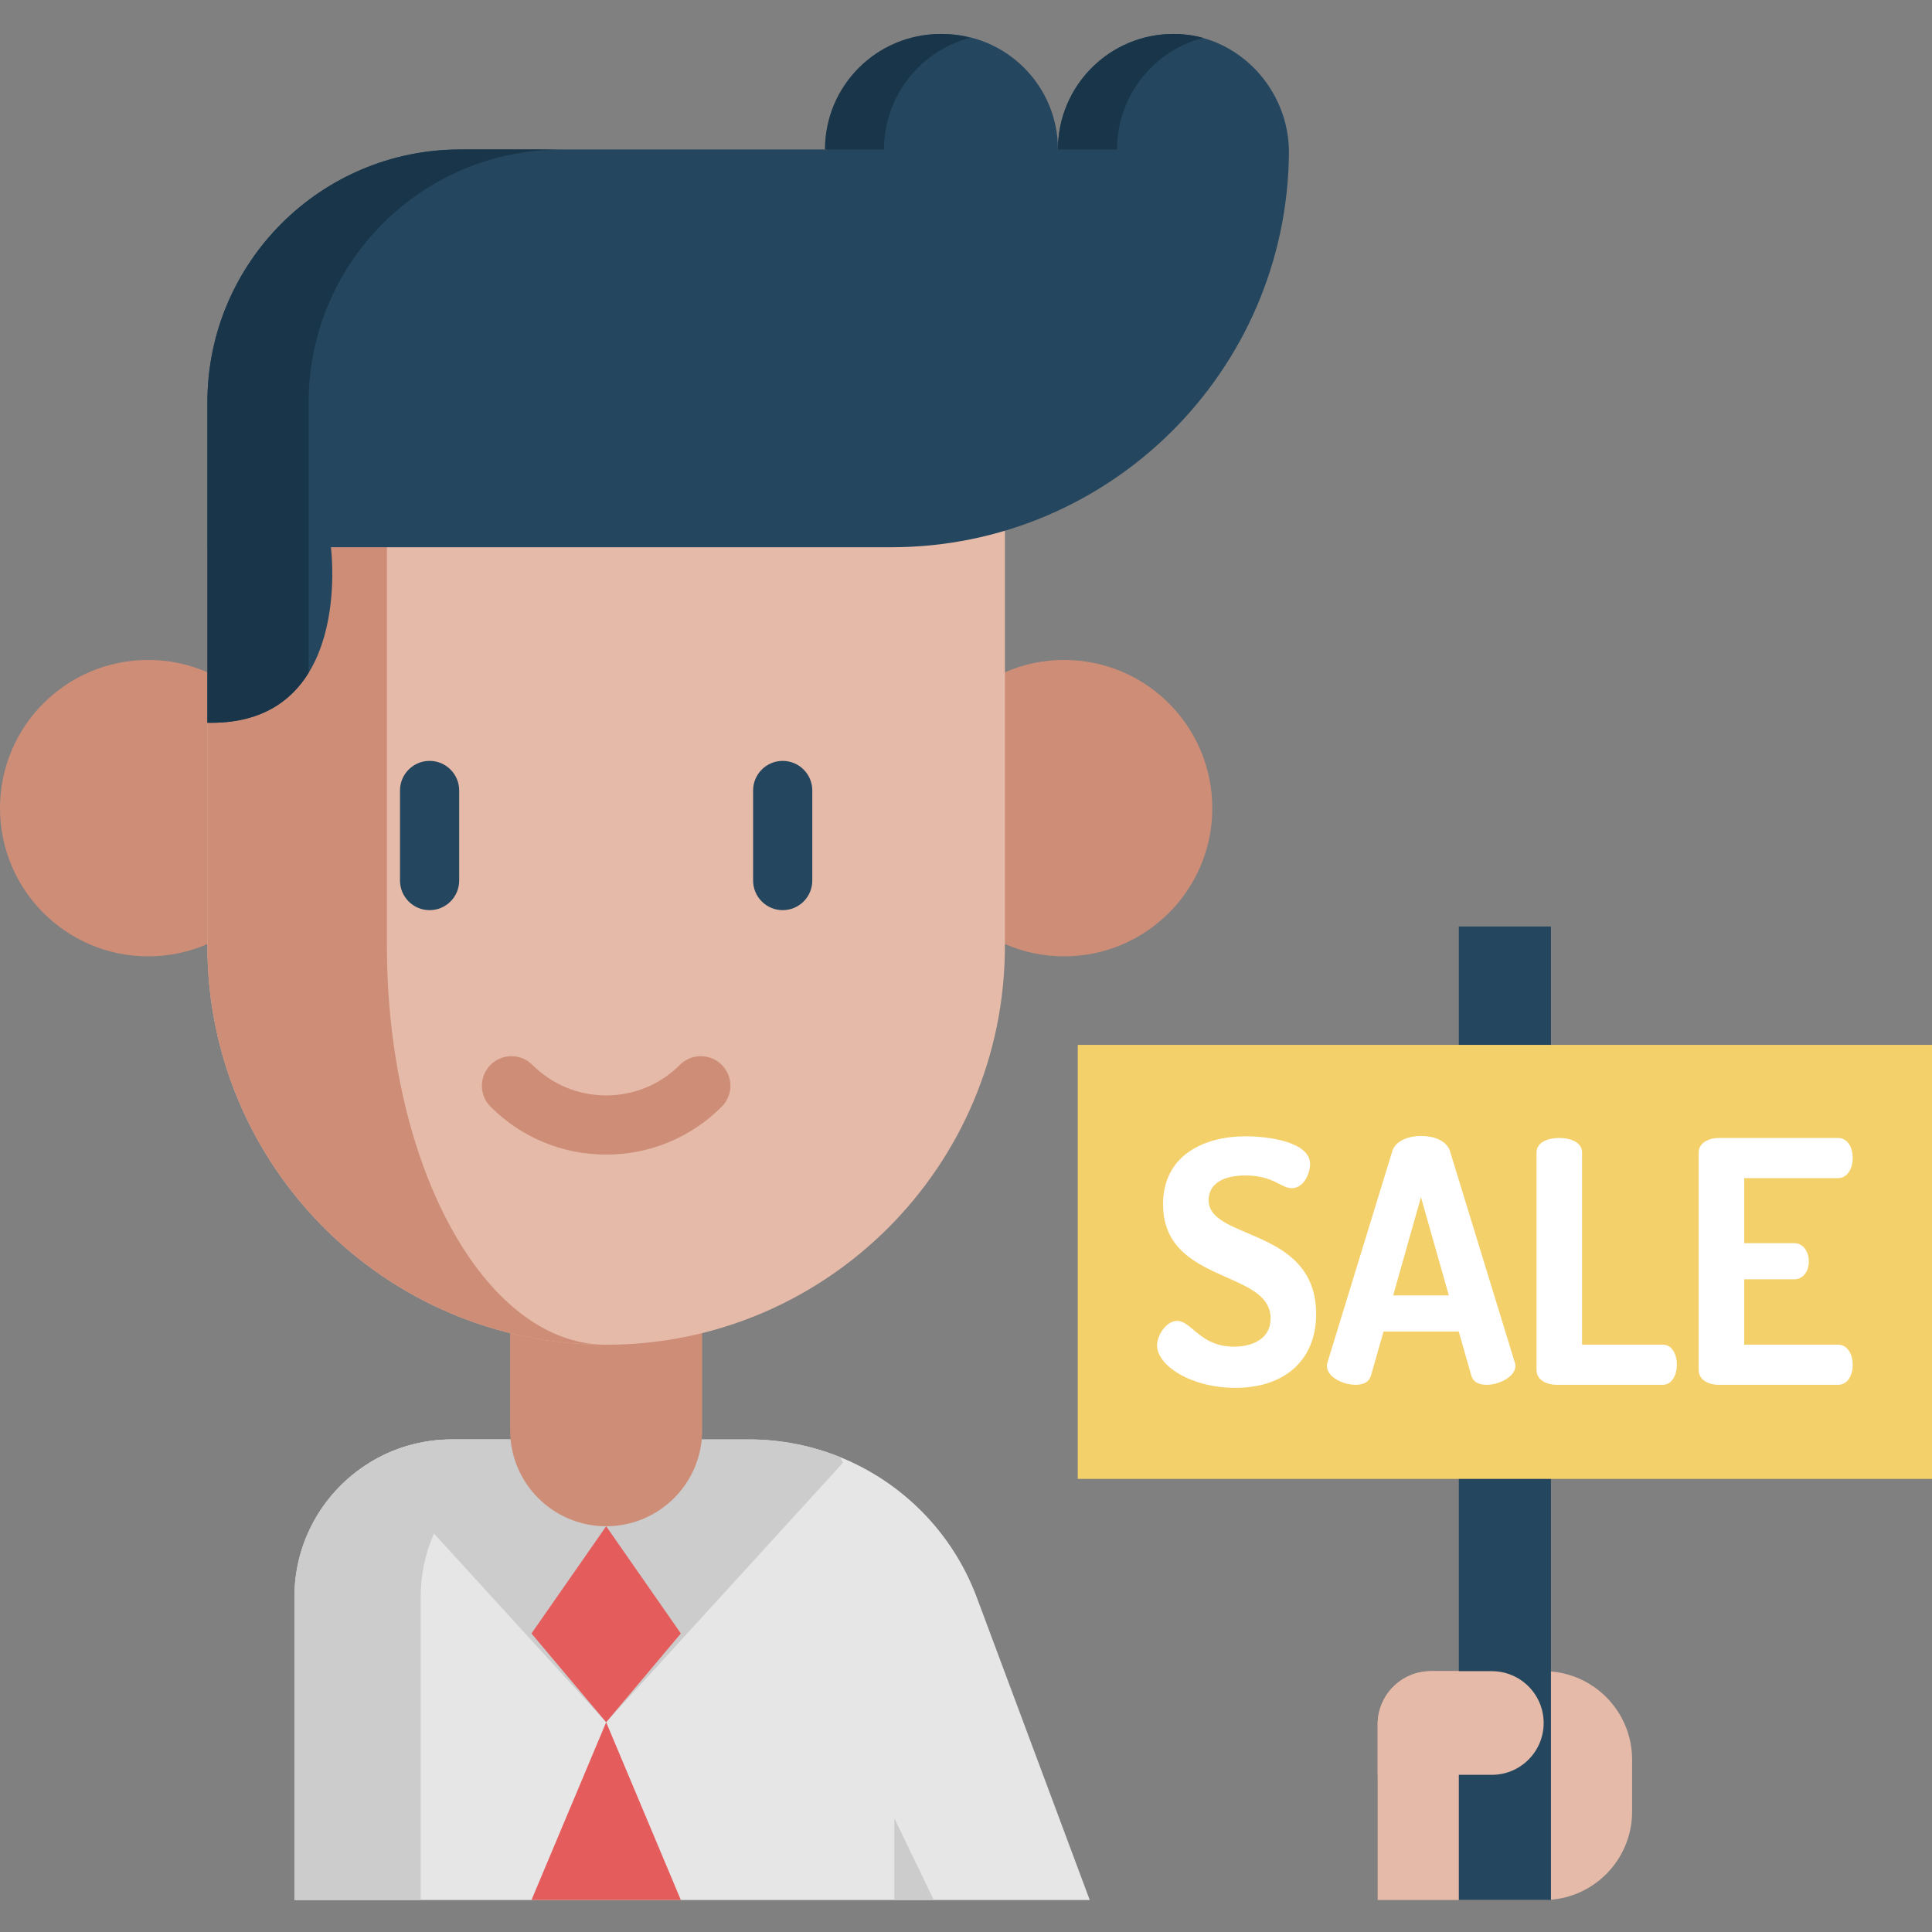<svg height="512pt" viewBox="0 -9 512 512" width="512pt" xmlns="http://www.w3.org/2000/svg"><rect x="0" y="-9" width="512" height="512" fill="#808080" stroke="none"/><path d="m409.086 433.879h-29.895c-7.785 0-14.094 6.309-14.094 14.094v46.551h43.988c12.945 0 23.438-10.492 23.438-23.438v-13.77c0-12.945-10.496-23.438-23.438-23.438zm0 0" fill="#e5baa8"/><path d="m386.605 236.535h24.414v257.988h-24.414zm0 0" fill="#24465e"/><path d="m266.312 169.156c4.801-2.102 10.113-3.266 15.684-3.266 21.688 0 39.277 17.59 39.277 39.277 0 21.684-17.59 39.273-39.277 39.273-5.57 0-10.883-1.16-15.684-3.262h-211.355c-4.797 2.102-10.109 3.262-15.684 3.262-21.688 0-39.273-17.59-39.273-39.273 0-21.688 17.586-39.277 39.273-39.277 5.574 0 10.887 1.164 15.684 3.266" fill="#ce8d77"/><path d="m288.793 494.523h-210.77v-80.316c0-15.035 7.961-28.219 19.879-35.559 6.359-3.922 13.855-6.18 21.863-6.18h78.738c8.48 0 16.668 1.652 24.215 4.715 16.398 6.66 29.719 19.93 36.16 37.191zm0 0" fill="#e6e6e6"/><path d="m223.379 378.656-62.738 68.75-62.738-68.75v-.008c6.359-3.922 13.855-6.18 21.863-6.18h78.738c8.48 0 16.668 1.652 24.215 4.715zm0 0" fill="#ccc"/><path d="m153.227 372.469h-33.461c-23.047 0-41.742 18.684-41.742 41.742v80.312h33.461v-80.312c0-23.059 18.695-41.742 41.742-41.742zm0 0" fill="#ccc"/><path d="m160.637 395.473c-14.055 0-25.445-11.395-25.445-25.445v-47.41h50.891v47.41c0 14.051-11.395 25.445-25.445 25.445zm0 0" fill="#ce8d77"/><path d="m266.312 94.883v146.816c0 58.359-47.312 105.672-105.676 105.672s-105.676-47.309-105.676-105.672v-105.676" fill="#e5baa8"/><path d="m159.887 347.367c-28.887-.191-55.008-11.984-73.977-30.941-19.121-19.133-30.949-45.543-30.949-74.727v-105.68h47.578v105.68c0 29.184 6.496 55.594 17.016 74.727 10.348 18.824 24.582 30.578 40.332 30.941zm0 0" fill="#ce8d77"/><path d="m160.637 296.977c-11.574 0-22.453-4.508-30.637-12.691-3.062-3.062-3.062-8.027 0-11.09 3.066-3.062 8.031-3.062 11.09 0 5.223 5.223 12.164 8.098 19.547 8.098 7.379 0 14.32-2.875 19.539-8.098 3.066-3.062 8.031-3.062 11.09 0 3.066 3.062 3.066 8.027.004 11.09-8.184 8.184-19.062 12.691-30.633 12.691zm0 0" fill="#ce8d77"/><path d="m207.426 232.199c-4.332 0-7.844-3.512-7.844-7.844v-23.871c0-4.328 3.512-7.84 7.844-7.84s7.84 3.512 7.84 7.84v23.871c0 4.332-3.508 7.844-7.84 7.844zm0 0" fill="#24465e"/><path d="m113.848 232.199c-4.332 0-7.844-3.512-7.844-7.844v-23.871c0-4.328 3.512-7.84 7.844-7.84 4.332 0 7.84 3.512 7.84 7.84v23.871c0 4.332-3.508 7.844-7.84 7.844zm0 0" fill="#24465e"/><path d="m311.074 0c-16.953-.051-30.707 13.672-30.707 30.609 0-16.902-13.707-30.609-30.613-30.609s-30.609 13.707-30.609 30.609h-97.137c-37.031 0-67.047 30.02-67.047 67.047v84.875c38.988.836 32.73-46.508 32.73-46.508h148.484c57.863 0 104.836-46.625 105.406-104.355.168-17-13.508-31.613-30.508-31.668zm0 0" fill="#24465e"/><path d="m257.055 1.016c-2.5-.66-5.121-1.016-7.828-1.016-16.902 0-30.609 13.707-30.609 30.613h15.648c.004-14.203 9.676-26.141 22.789-29.598zm0 0" fill="#183549"/><path d="m318.801 1.016c-2.496-.66-5.121-1.016-7.824-1.016-16.906 0-30.613 13.707-30.613 30.613h15.652c0-14.203 9.672-26.141 22.785-29.598zm0 0" fill="#183549"/><path d="m122.004 30.613h26.828c-37.023 0-67.043 30.02-67.043 67.043v71.641c-4.719 7.664-12.879 13.535-26.828 13.238v-84.879c0-37.023 30.02-67.043 67.043-67.043zm0 0" fill="#183549"/><path d="m180.434 494.527-19.793-47.113-19.797 47.113zm0 0" fill="#e55c5c"/><path d="m160.641 447.414 19.793-23.527-19.793-28.414-19.797 28.414zm0 0" fill="#e55c5c"/><path d="m365.098 461.348h30.254c7.586 0 13.734-6.148 13.734-13.734 0-7.586-6.148-13.734-13.734-13.734h-16.16c-7.781 0-14.094 6.309-14.094 14.094zm0 0" fill="#e5baa8"/><path d="m285.621 267.902h226.379v115.02h-226.379zm0 0" fill="#f4d06b"/><g fill="#fff"><path d="m330.531 317.754c-5.496-2.332-10.238-4.344-10.238-8.672 0-4.18 3.559-6.574 9.77-6.574 4.574 0 7.125 1.309 8.984 2.262 1.207.621 2.164 1.109 3.266 1.109 3.406 0 4.879-4.227 4.879-6.383 0-5.816-10.766-7.363-17.129-7.363-10.555 0-21.836 4.73-21.836 18.012 0 11.891 8.941 15.859 16.828 19.363 6.262 2.777 11.672 5.18 11.672 10.91 0 5.504-5.004 7.465-9.684 7.465-5.445 0-8.406-2.488-10.785-4.488-1.504-1.262-2.797-2.348-4.305-2.348-2.938 0-5.32 3.918-5.32 6.473 0 5.32 8.879 11.27 20.766 11.27 13.195 0 21.391-7.48 21.391-19.523 0-13.766-10.125-18.062-18.258-21.512zm0 0"/><path d="m384.281 296.133c-.902-3.02-4.574-4.094-7.707-4.094-2.945 0-6.711 1.074-7.617 4.094l-17.137 55.852c-.109.43-.184.75-.184.949 0 3.086 4.465 5.055 7.539 5.055 2.324 0 3.723-.84 4.156-2.496l3.32-11.617h19.934l3.316 11.609c.441 1.664 1.84 2.504 4.16 2.504 3.004 0 7.543-2.016 7.543-5.055 0-.242-.062-.477-.133-.742zm-.328 38.164h-14.754l7.375-26.035zm0 0"/><path d="m440.664 347.348h-21.398v-50.961c0-2.637-3.027-3.812-6.031-3.812-2.781 0-6.031.996-6.031 3.812v57.703c0 2.68 2.758 3.898 5.32 3.898h28.141c2.445 0 3.727-2.676 3.727-5.32 0-2.562-1.168-5.32-3.727-5.32zm0 0"/><path d="m487.09 347.348h-24.859v-17.32h13.23c2.562 0 3.902-2.367 3.902-4.703 0-2.422-1.34-4.875-3.902-4.875h-13.23v-17.234h24.859c2.297 0 3.902-2.223 3.902-5.41 0-2.52-1.223-5.23-3.902-5.23h-31.602c-2.566 0-5.324 1.219-5.324 3.902v57.613c0 2.68 2.758 3.902 5.324 3.902h31.602c2.68 0 3.902-2.715 3.902-5.234 0-3.188-1.605-5.41-3.902-5.41zm0 0"/></g><path d="m247.461 494.523h-10.457v-21.676zm0 0" fill="#ccc"/></svg>